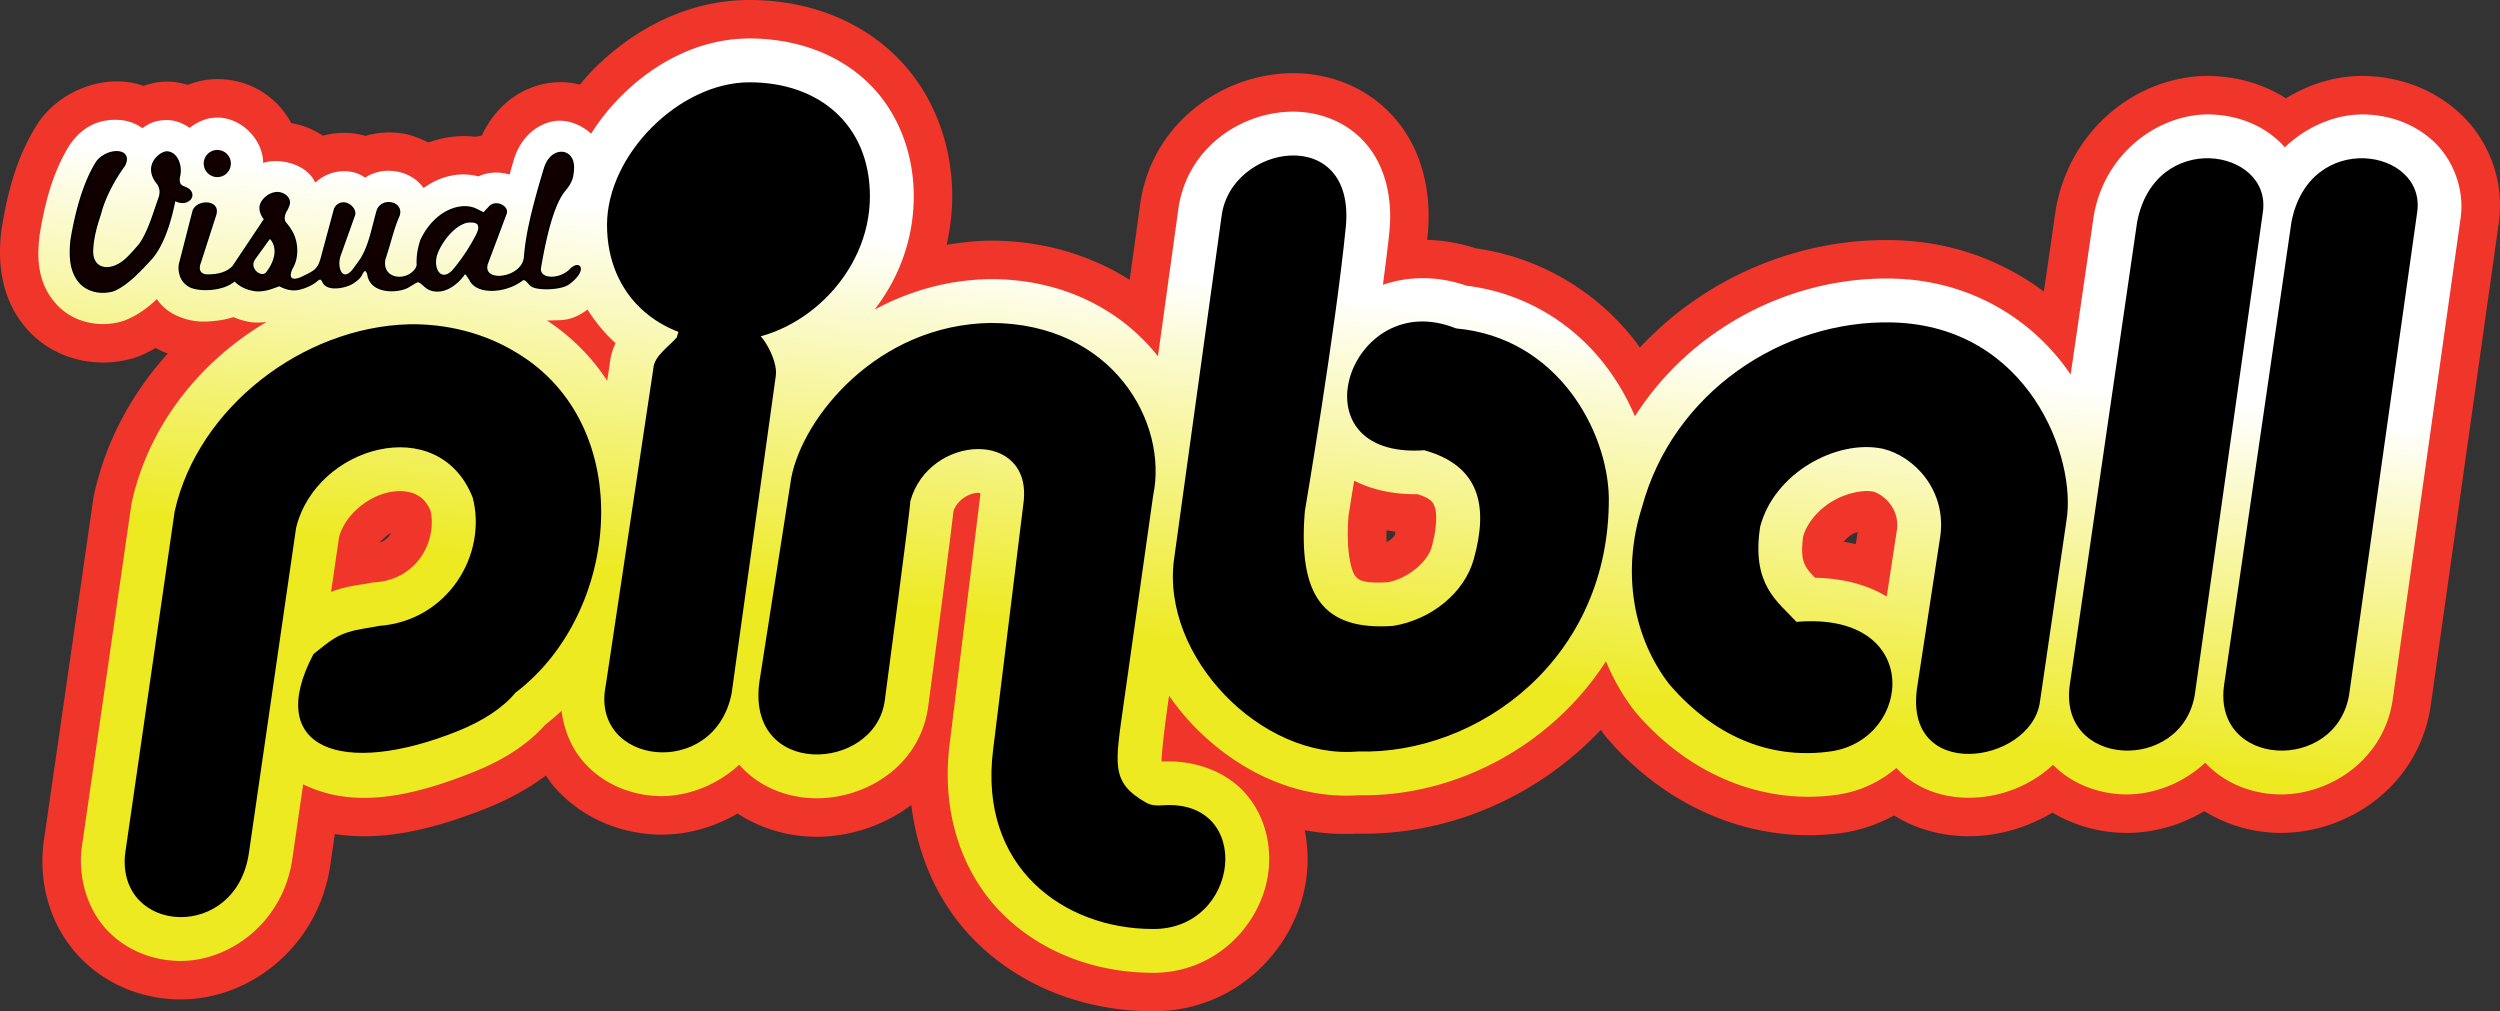<?xml version="1.0" encoding="UTF-8" standalone="no"?>
<svg
   height="153.659"
   viewBox="0 0 1101.596 445.61"
   width="379.861"
   version="1.1"
   id="svg7"
   sodipodi:docname="vpinball.svg"
   inkscape:version="1.4 (86a8ad7, 2024-10-11)"
   xmlns:inkscape="http://www.inkscape.org/namespaces/inkscape"
   xmlns:sodipodi="http://sodipodi.sourceforge.net/DTD/sodipodi-0.dtd"
   xmlns="http://www.w3.org/2000/svg"
   xmlns:svg="http://www.w3.org/2000/svg">
  <rect x="0" y="0" width="1101.596" height="445.61" fill="#333333" stroke="none"/>
  <defs
     id="defs7" />
  <sodipodi:namedview
     id="namedview7"
     pagecolor="#ffffff"
     bordercolor="#000000"
     borderopacity="0.25"
     inkscape:showpageshadow="2"
     inkscape:pageopacity="0.0"
     inkscape:pagecheckerboard="true"
     inkscape:deskcolor="#d1d1d1"
     inkscape:zoom="4.833347"
     inkscape:cx="184.34431"
     inkscape:cy="93.620424"
     inkscape:window-width="3840"
     inkscape:window-height="2066"
     inkscape:window-x="-11"
     inkscape:window-y="-11"
     inkscape:window-maximized="1"
     inkscape:current-layer="svg7" />
  <linearGradient
     id="a"
     gradientUnits="userSpaceOnUse"
     x1="521.15"
     x2="547.153"
     y1="328.122"
     y2="114.908">
    <stop
       offset="0"
       stop-color="#edea22"
       id="stop1" />
    <stop
       offset=".748"
       stop-color="#fff"
       id="stop2" />
    <stop
       offset="1"
       stop-color="#fff"
       id="stop3" />
  </linearGradient>
  <g
     stroke-linecap="round"
     id="g6">
    <path
       d="M330.245 0c-27.563 0-51.396 13.187-68.647 30.465-2.154 2.158-4.119 4.492-6.088 6.818-4.507-1.162-9.363-1.485-14.54-.562-13.908 2.478-23.684 12.143-28.64 23.011-.917.164-1.825.31-2.747.553-7.201-.89-14.335.136-20.893 2.526-3.727-2.019-7.562-3.347-11.068-3.957-5.162-.9-10.961-.59-16.598 1.025a34.478 34.478 0 0 0-18.738-.076c-4.475-2.996-9.156-4.773-13.942-5.547-6.22-11.597-18.24-19.405-32.595-19.404-4.676 0-9.017.98-12.973 2.564-2.305-.696-4.738-1.257-7.42-1.412a16.957 16.957 0 0 0-.03-.002 31.213 31.213 0 0 0-2.062-.047h-.004c-3.545.034-6.92.863-9.992 1.867a35.843 35.843 0 0 0-9.459-1.888c-13.104-.821-27.499 5.498-35.922 16.683a16.957 16.957 0 0 0-.004.004 31.21 31.21 0 0 0-1.416 2.047v.002c0 .002-.003.002-.004.004C6.181 70.878 2.784 88.242.706 100.922a16.957 16.957 0 0 0-.002.012 31.198 31.198 0 0 0-.256 1.963c-.792 7.974-2.15 27.407 12.119 42.851l.004.004.006.008.158.17a16.957 16.957 0 0 0 .015.016c9.946 10.584 23.325 14.276 34.76 13.752a47.674 47.674 0 0 0 11.112-1.842c1.134-.33 2.25-.724 3.34-1.18 2.39-1 4.559-2.147 6.617-3.347 1.494.815 3.016 1.574 4.582 2.181.267.104.533.14.8.238-15.51 17.136-27.084 37.995-32.377 61.559 0 .004 0 .008-.002.012a36.25 36.25 0 0 0-.508 2.738 16.957 16.957 0 0 0-.001.018L19.192 371.348a16.957 16.957 0 0 0-.002.015 36.218 36.218 0 0 0-.211 1.785v.002c-1.722 18.322 4.092 36.255 16.479 48.975 11.871 12.191 27.651 17.902 42.78 18.248 31.477.72 62.237-23.193 67.382-59.644l1.918-13.213c22.097 3.449 45.191-2.645 68.068-11.856a16.957 16.957 0 0 0 .13-.053l.128-.052-.108.043c8.47-3.455 16.925-7.99 24.786-13.885 1.095 1.599 2.153 3.222 3.427 4.709 11.296 13.184 26.927 19.718 41.875 21.09 13.591 1.247 27.223-2.058 39.143-9.055 9.774 6.395 20.8 9.583 31.215 10.156 15.678.864 32.246-4.02 45.365-13.896 2.86 23.985 13.082 45.152 28.691 60.46 21.146 20.739 49.364 30.24 76.875 30.425 38.172.582 65.789-29.175 68.776-61.035a64.93 64.93 0 0 0-.994-18.749c7.56 1.434 15.411 1.929 23.447 1.499v.064l1.685-.049-.732.004c38.835.556 77.97-15.942 106.057-45.717.51.694.977 1.413 1.505 2.096l.002.002.004.006c.38.49.772.971 1.176 1.441a16.957 16.957 0 0 0 .006.008c28.367 32.983 67.788 47.206 104.502 41.715a16.957 16.957 0 0 0 .15-.023l.169-.028c7.901-1.253 15.138-3.949 21.709-7.5 10.679 6.67 22.667 9.205 33.252 9.137 12.903-.082 25.45-3.781 36.535-10.404 9.036 5.372 19.002 8.186 28.617 8.81 13.32.866 26.663-2.498 38.303-9.45 9.327 5.796 19.722 8.802 29.697 9.45 30.682 1.995 64.077-18.669 69.953-55.181.037-.233.069-.444.096-.627a16.957 16.957 0 0 0 .01-.07l29.824-211.473-.289 1.043a16.957 16.957 0 0 0 .46-2.215c2.637-18.954-4.498-36.672-17.157-48.434-11.64-10.814-26.453-15.889-40.75-16.42-12.595-.467-24.971 3.12-35.875 9.807-9.907-6.29-21.161-9.4-32.125-9.806-30.63-1.138-62.13 21.077-69.084 57.648a36.377 36.377 0 0 0-.262 1.55 16.957 16.957 0 0 0 0 .005l-5.205 35.771c-17.34-12.998-39.537-21.936-65.56-22.655a16.957 16.957 0 0 0-.044 0c-42.284-1.116-83.529 16.374-112.406 47.33-.697-.96-1.348-1.937-2.08-2.884-15.553-20.123-39.867-36.58-70.32-40.856-7.092-2.321-14.27-3.538-21.329-3.725.06-.572.163-1.241.219-1.802v-.01c0-.01.003-.019.004-.028a16.957 16.957 0 0 0 .008-.154c1.859-18.778-2.314-38.036-15.113-52.306-12.805-14.277-30.569-19.659-46.329-19.114-30.278 1.047-60.572 22.93-65.261 57.94a16.957 16.957 0 0 0-.03.06l-4.58 33.057c-16.815-10.683-37.533-17.246-60.99-17.299a16.957 16.957 0 0 0-.012 0c-.19 0-.385.001-.582.004-6.586.092-12.904.831-19.076 1.871 1.6-7.065 2.518-14.405 2.473-22-.147-24.3-9.534-47.247-26.764-63.043C375.789 7.247 353.197 0 330.249 0zM182.37 89.617l31.058 13.166a13.405 13.405 0 0 1-.738 1.856c-.2.42-.429.892-.963 1.732s1.5 1.703-6.346 5.852c-.99.522-4.02 1.513-4.02 1.513l-6.816.205-7.722-3.492-4.406-5.375s-1.264-3.03-1.512-4.142a16.368 16.368 0 0 1-.377-2.705 15.395 15.395 0 0 1 .096-3.038c.345-2.818.715-3.253.957-3.89.37-.976.572-1.295.789-1.682zm428.597 144.067c1.302.193 2.589.45 3.905.582-.135.8-.16 1.493-.403 2.367.562-2.015.188-.408-1.25.785-.641.532-1.438 1.007-2.228 1.422-.089-1.456-.055-3.23-.024-5.156zm207.59.753-.814 5.319c-1.78-.383-3.56-.765-5.375-1.035.904-1.098 2.156-2.33 3.695-3.262.703-.425 1.62-.71 2.494-1.022zm-646.24.278c-.892 1.857-2.424 3.526-5.113 4.369 1.315-1.449 3.293-3.205 5.113-4.37z"
       fill="#f0352b"
       id="path3" />
    <path
       d="M395.49 69.508c-22.107 0-41.85 10.67-56.648 25.49a96.106 96.106 0 0 0-13.133 16.453c-4.492-4.12-10.848-6.495-16.52-5.484-8.682 1.547-14.805 8.45-17.3 16.228l-.065.21c-.803 2.641-1.363 4.728-2.04 7.081-4.127-1.282-9.167-1.33-13.743.791-8.38-2.208-16.898-.086-24.135 5.102-3.307-4.482-7.764-6.54-11.947-7.268-4.202-.731-8.59-.24-12.855 2.084-.315.172-.602.44-.91.637-1.062-.624-2.057-1.32-3.29-1.773h-.002c-6.577-2.42-13.807-.595-18.716 3.935-.666-1.28-1.41-2.444-2.23-3.351-.356-.393-.732-.766-1.128-1.118-5.209-4.607-13.303-5.905-18.805-4.408-.29.08-.521.204-.802.291-.123-10.522-9.692-20.049-20.227-20.049-4.454 0-8.69 1.767-12.162 4.528-2.642-1.793-5.67-3.199-9.207-3.403a14.283 14.283 0 0 0-.955-.021c-5.551.052-7.928 1.698-10.62 3.512-.024.016-.045.042-.07.058-3.346-2.451-7.102-3.444-9.986-3.625-8.612-.54-15.669 2.461-21.316 9.961-.229.304-.445.617-.649.938-8.156 12.852-11.378 27.91-13.345 39.91-.049.297-.088.596-.118.896-.74 7.455-1.604 19.618 7.707 29.69l.079.084c6.072 6.462 14.321 8.76 21.627 8.426a30.608 30.608 0 0 0 7.156-1.186c.518-.15 1.027-.33 1.525-.54 5.78-2.418 10.047-5.755 13.705-9.232 2.422 3.574 5.741 6.18 10.174 7.9 5.9 2.29 10.569 2.265 16.121 1.618 2.377-.277 4.9-.77 7.457-1.586 2.65 1.109 5.372 1.92 8.004 2.264.348.045.697.078 1.047.097 2.056.116 3.843-.009 5.494-.22-29.093 17.185-51.678 45.242-59.29 79.162-.11.484-.2.973-.272 1.465l-21.881 151.273c-.046.319-.084.639-.114.96-1.274 13.559 3.265 26.85 11.747 35.56 8.48 8.71 19.828 12.871 31.02 13.127 22.38.511 46.24-16.969 50.204-45.067l4.76-32.79c.207.103.403.244.611.343 21.667 10.332 46.606 5.484 75.073-5.977l.08-.033c11.61-4.735 22.328-11.006 30.757-20.412a106.892 106.892 0 0 0 7.319-6.285c1.038 8.405 4.316 16.24 9.414 22.19 8.085 9.436 19.314 14.205 30.549 15.236 13.22 1.213 27.567-3.75 38.336-13.662 8.466 9.634 20.287 14.106 31.404 14.718 22.657 1.248 48.097-13.177 51.846-40.242l.013-.098s2.95-22.113 5.832-44.173a6222.207 6222.207 0 0 0 3.903-30.32c.518-4.139.938-7.578 1.224-10.083.069-.601.107-1.015.16-1.515 1.985-5.517 7.405-8.02 10.846-8.069.585-.008.752.057 1.02.108-.005.355.024.54-.145 1.84l-.015.129-13.397 108.826v.008c-3.86 30.91 6.07 57.677 23.711 74.978 17.608 17.27 41.482 25.438 65.197 25.578 29.13.48 49.538-22.608 51.7-45.666 1.082-11.547-1.854-24.142-10.668-33.845-8.539-9.399-22.228-14.32-36.471-13.573-.005-.002-.022-.012-.027-.013-.157-1.27.574-9.614 2.464-23.313l.803-5.666c3.265 4.627 6.796 9.058 10.692 13.104 18.701 19.426 44.835 32.739 73.062 30.714 41.272.836 84.204-20.904 108.762-58.992 3.27 7.858 7.468 15.255 12.646 21.944.203.262.413.52.63.771 24.952 29.013 58.307 40.613 89.138 36.002l.17-.027c9.915-1.573 18.491-5.83 25.369-11.7.01.012.018.026.03.038 8.905 9.683 21.19 13.16 32.109 13.09 10.918-.07 21.357-3.278 30.494-9.407a50.183 50.183 0 0 0 6.373-5.101c8.24 8.26 18.982 12.266 29.494 12.949 13.09.85 27.197-4.152 37.57-13.875 8.348 8.91 19.522 13.166 30.43 13.875 22.242 1.445 47.713-13.612 52.113-40.955.02-.124.04-.247.057-.371l29.98-212.58.01-.036c1.794-12.886-3.517-25.881-11.904-33.673-8.387-7.793-18.978-11.495-29.838-11.899-12.357-.459-25.56 4.769-35.738 14.455-.782-.89-1.575-1.767-2.424-2.556-8.387-7.793-18.978-11.495-29.838-11.899-21.718-.806-46.392 15.437-51.798 43.875-.053.275-.099.55-.14.826l-10.17 69.9c-15.047-22.271-41.832-41.28-77.84-42.275h-.024c-45.107-1.19-89.391 21.807-114.127 60.668-3.349-7.873-7.743-15.576-13.328-22.802-13.398-17.335-34.377-31.523-60.938-34.745-12.722-4.47-25.762-4.24-36.775-.402 1.002-7.984 2.152-16.43 2.83-23.307v-.006c1.54-15.222-1.954-29.545-10.856-39.47-8.903-9.927-21.709-13.883-33.119-13.488-22.82.789-45.735 16.95-49.111 43.605l.03-.225-8.919 64.364c-15.686-19.759-40.877-33.903-73.486-33.977-.103 0-.206 0-.309.002-19.251.266-36.478 5.524-51.117 13.486 10.768-13.87 17.428-31.227 17.313-50.466-.12-20.01-7.827-38.324-21.268-50.647-13.441-12.322-31.711-18.406-51.115-18.406zM664.13 402.945c-.337-.007-.676.05-1.012.04l2.252-.065c-.417.037-.823-.004-1.24.025zM262.693 149.791c.022-.011-.006.09-.12.291l-.052.094c.08-.25.15-.374.172-.385zm61.44 39.148c3.45 5.505 7.575 10.523 12.347 14.829-1.244 2.677-2.289 5.703-2.574 9.496l.16-1.42-1.271 8.47c-6.682-10.252-15.552-19.295-26.545-26.566.528-.004 1.055.021 1.588 0 4.857-.194 9.222.487 16.295-4.809zm337.808 75.422c8.023 4.131 17.673 6.1 28.022 5.957 5.732 1.902 6.62 3.416 7.402 5.366.889 2.214 1.406 8.287-1.318 18.056-1.702 6.103-9.89 13.515-19.25 15.362-11.091.68-13.051-1.005-14.483-2.909-1.466-1.95-4.127-10.283-2.863-26.394.06-.35 1.782-11.17 2.49-15.438zm225.309 4.577c1.28-.051 2.38.044 3.336.218 4.056 1.08 11.867 7.015 10.494 17.014v.008l-4.478 29.242c-8.81-5.37-19.544-8.045-31.592-8.289-1.848-1.941-3.208-3.463-3.93-4.752-1.27-2.268-2.423-4.992-1.285-13.543 1.745-5.785 6.404-11.496 12.732-15.328 4.936-2.988 10.537-4.404 14.723-4.57zm-647.39.087c3.335-.242 6.215.281 8.384 1.276 2.638 1.209 4.765 2.961 6.735 7.351 2.853 13.445-6.012 30.112-24.223 31.446-.828.06-1.65.173-2.463.34-3.907.799-8.483 1.052-15.182 3.173-.653.207-1.32.53-1.976.776l3.5-24.11c2.532-9.592 12.263-17.678 21.748-19.744a24.797 24.797 0 0 1 3.476-.508zm530.494 1.188c-.034.106-.047.212-.08.318-.047.169-.113.326-.159.494z"
       fill="url(#a)"
       transform="translate(-65.246 -52.553)"
       id="path4" />
    <path
       d="M180.104 142.896c-46.632 1.285-92.86 36.587-103.136 82.371l-21.88 151.274c-3.313 35.246 49.052 38.577 54.617-.887l20.76-143.013c8.671-36.12 62.885-51.503 77.827-13.375 6.517 25.21-11.01 54.318-41.371 56.541-5.102 1.044-9.103 1.36-13.223 2.665-4.978 1.576-7.53 3.163-15.563 9.731-21.976 41.541 12.345 54.58 63.927 33.812 10.472-4.27 19.568-10.042 25.03-16.755 46.402-35.066 54.058-117.765.585-149.82-14.188-8.72-30.973-12.87-47.573-12.544zM318.352 138.57c-4.953 3.798-12.026-.137-16.293 1.99-2.2 1.095-3.812 8.08-3.812 8.08-3.624 4.203-9.928 8.208-10.327 13.519l-20.992 139.788c-7.186 35.359 47.977 41.993 55.467 3.518l19.456-139.883c.699-5.282-2.862-12.387-5.558-16.086-4.23-5.804-10.721-9.973-17.94-10.926zM436.698 142.299c-50.202.693-83.041 41.778-88.05 68.324l-13.944 89.232c-6.507 43.276 50.768 40.53 55.144 8.936 0 0 11.787-88.386 11.24-87.83 8.155-29.88 54.127-31.91 49.897.658l-13.4 108.861c-6.477 51.837 31.34 78.685 69.97 78.863 39.187.75 45.309-57.686 4.465-54.485-2.43.21-4.863.018-6.933-1.15-16.008-9.038-13.624-17.085-9.882-44.177l12.928-91.246c6.716-32.174-17.917-75.865-71.435-75.986z"
       id="path5" />
    <path
       d="m538.275 95.25-20.96 151.292c-5.705 42.787 38.45 88.328 81.121 84.585 52.493 1.534 111.02-40.468 110.47-111.996-.578-29.256-22.586-70.425-67.33-74.42-47.052-19.127-72.658 57.763-13.96 53.685 24.072 6.76 28.472 24.017 21.79 47.979-4.19 15.027-18.887 26.691-35.46 29.41-31.135 2.258-42.04-13.498-38.974-50.568 0 0 13.607-80.265 18.014-124.98 4.645-45.855-50.648-37.065-54.71-4.987zM834.03 142.078c-48.545-1.281-96.873 30.801-110.512 81.42-9.18 28.948-3.68 57.715 12.044 78.024 21.384 24.863 46.934 33.188 71.641 29.493 35.777-5.676 40.188-61.76-15.602-56.998-8.39-9.068-19.912-16.303-16.013-41.91 6.16-23.68 33.677-38.653 54.019-34.386 13.904 3.306 28.15 18.304 25.361 38.541l-10.155 66.31c-6.517 42.306 49.33 34.271 53.959 7.333l11.76-80.299c4.71-27.927-16.622-85.874-76.502-87.528zM941.686 97.928l-29.588 203.367c-5.749 37.154 49.407 39.675 55.045 4.641l29.983-212.58c3.893-27.969-47.63-36.514-55.44 4.572zM383.315 86.123c.211 35.15-31.297 64.012-62.225 64.012s-53.613-20.098-53.613-51.026 31.84-62.841 62.768-62.841 52.884 18.928 53.07 49.855zM1009.686 97.928l-29.588 203.367c-5.749 37.154 49.407 39.675 55.045 4.641l29.983-212.58c3.893-27.969-47.63-36.514-55.44 4.572z"
       id="path6" />
  </g>
  <g
     fill="#100"
     transform="translate(-65.246 -52.553)"
     id="g7">
    <path
       d="M108.061 123.942c-6.12 9.643-9.497 23.492-11.315 34.58-.628 6.32-.592 13.651 3.99 18.607 3.642 3.876 9.465 4.755 14.422 3.314 6.115-2.56 11.484-8.458 16.848-14.234 5.527-6.603 8.579-17.557 10.123-25.773 6.05 3.744 11.011-3.108 3.964-5.35-2.47-1.008-2.225-2.94-2.01-4.732 1.16-4.12-.624-10.374-5.278-10.642-2.921.027-10.682 6.031-3.61 14.09.738 1.7 1.215 2.955.533 5.541-2.46 6.758-4.632 15.05-8.813 21.027-1.67 1.944-3.355 3.91-5.18 5.681-7.26 7.373-16.223 5.85-15.917-3.11.265-5.942 1.63-10.517 3.57-16.524 1.839-7.206 6.344-15.357 10.512-21.013 3.822-7.467-7.334-7.445-11.839-1.462zM295.383 175.67c1.661-.851 2.925 1.852 4.058 2.574 2.382 1.941 13.038 1.72 16.382-.855 7.377-5.484 5.216-9.737 1.27-6.352-4.752 5.408-14.85 5.244-13.94-.506 2.095-12.423 5.444-27.56 10.663-34.017 1.609-1.99 2.866-3.61 3.478-6.223.38-2.27.711-4.543.041-6.693-1.78-5.549-9.314-5.04-11.878 2.95-6.235 20.515-8.146 30.536-8.87 39.23-.705 9.843-19.456 12.233-16.89 3.038l8.266-22.007c1.366-3.131-4.423-6.011-7.073-2.794-.63.765-1.558 1.473-2.274 2.668 0 0-.949-.348-3.475-1.646-6.479-3.33-18.075.412-24.192 13.395-1.255 3.723-1.791 7.128-1.616 11.042-.272 1.195-.87 2.113-1.918 3.091-4.748 4.574-14.635 2.751-12.777-6.062 2.435-7.043 3.504-12.805 6.235-19.017 1.963-5.999-7.812-7.685-9.326-1.638-2.654 9.788-3.432 14.683-7.02 20.853l-3.053 4.249c-4.969 6.945-8.551.567-6.693-5.63l6.372-17.832c.763-2.073-1.095-4.293-3.169-5.056a4 4 0 0 0-5.134 2.373l-5.277 19.54c-1.753 7.274-3.095 7.598-9.024 10.513-5.46 2.619-7.107-.23-4.394-4.935 2.278-4.241 2.202-10.954-.842-15.778-.665-1.147-1.333-1.993-2.27-3.116-1.653-1.714-.521-4.928.618-6.43.547-1.564 1.82-3.085-.274-5.4-3.594-3.18-8.024-.954-10.108 1.733h0c-1.462 1.834-2.05 4.564.803 8.197l-13.995 20.946c-1.458 1.45-4.409 4.068-12.042 3.855-3.845-.48-3.52-3.821-2.829-5.495l6.91-21.453c1.722-6.209-8.204-5.983-9.61-1.29l-5.674 22.165c-.51 1.437-.7 3.583.117 6.073.596 2.11 2.488 4.17 4.734 5.041 4.283 1.662 14.258 1.35 18.928-3.054 2.473 2.611 5.561 4.011 9.346 4.506 4.469.25 7.013-1.14 10.404-2.243 4.765 2.444 7.695 2.372 12.724.172.903-.403 1.672-.867 2.432-1.35 2.282-1.612 2.942-2.985 4.4-.008 2.197 3.9 10.862 1.675 13.097-.22 1.402-.944 2.323-1.695 3.156-2.963 1.959-4.378 3.165-1.506 3.435-.033 1.515 8.372 14.148 7.429 17.909 4.693 4.563-2.574 3.512-2.988 7.579.503 2.818 2.308 9.436 3.176 16.08-5.075 1.098-2.038 1.766-.592 3.368 1.928 3.012 6.276 15.665 5.48 22.832-.158zm-30.59-3.55c-5.6 5.474-9.58-1.363-7.223-7.86 1.224-3.375 3.438-6.366 4.53-7.725 2.528-3.056 5.44-5.367 8.561-6.26 1.832-.259 8.925-1.24 4.28 6.88-2.667 5.05-5.973 10.045-10.147 14.965zm-81.278-14.225c.453-.741 1.017-.824 2.095 1.059 2.684 4.695.04 10.503-2.88 14.095-2.706 2.625-8.708-2.247-5.324-6.706z"
       stroke="#000"
       stroke-linecap="round"
       id="path7" />
    <circle
       cx="160.993"
       cy="-124.609"
       transform="scale(1 -1)"
       r="6"
       id="circle7" />
  </g>
</svg>
